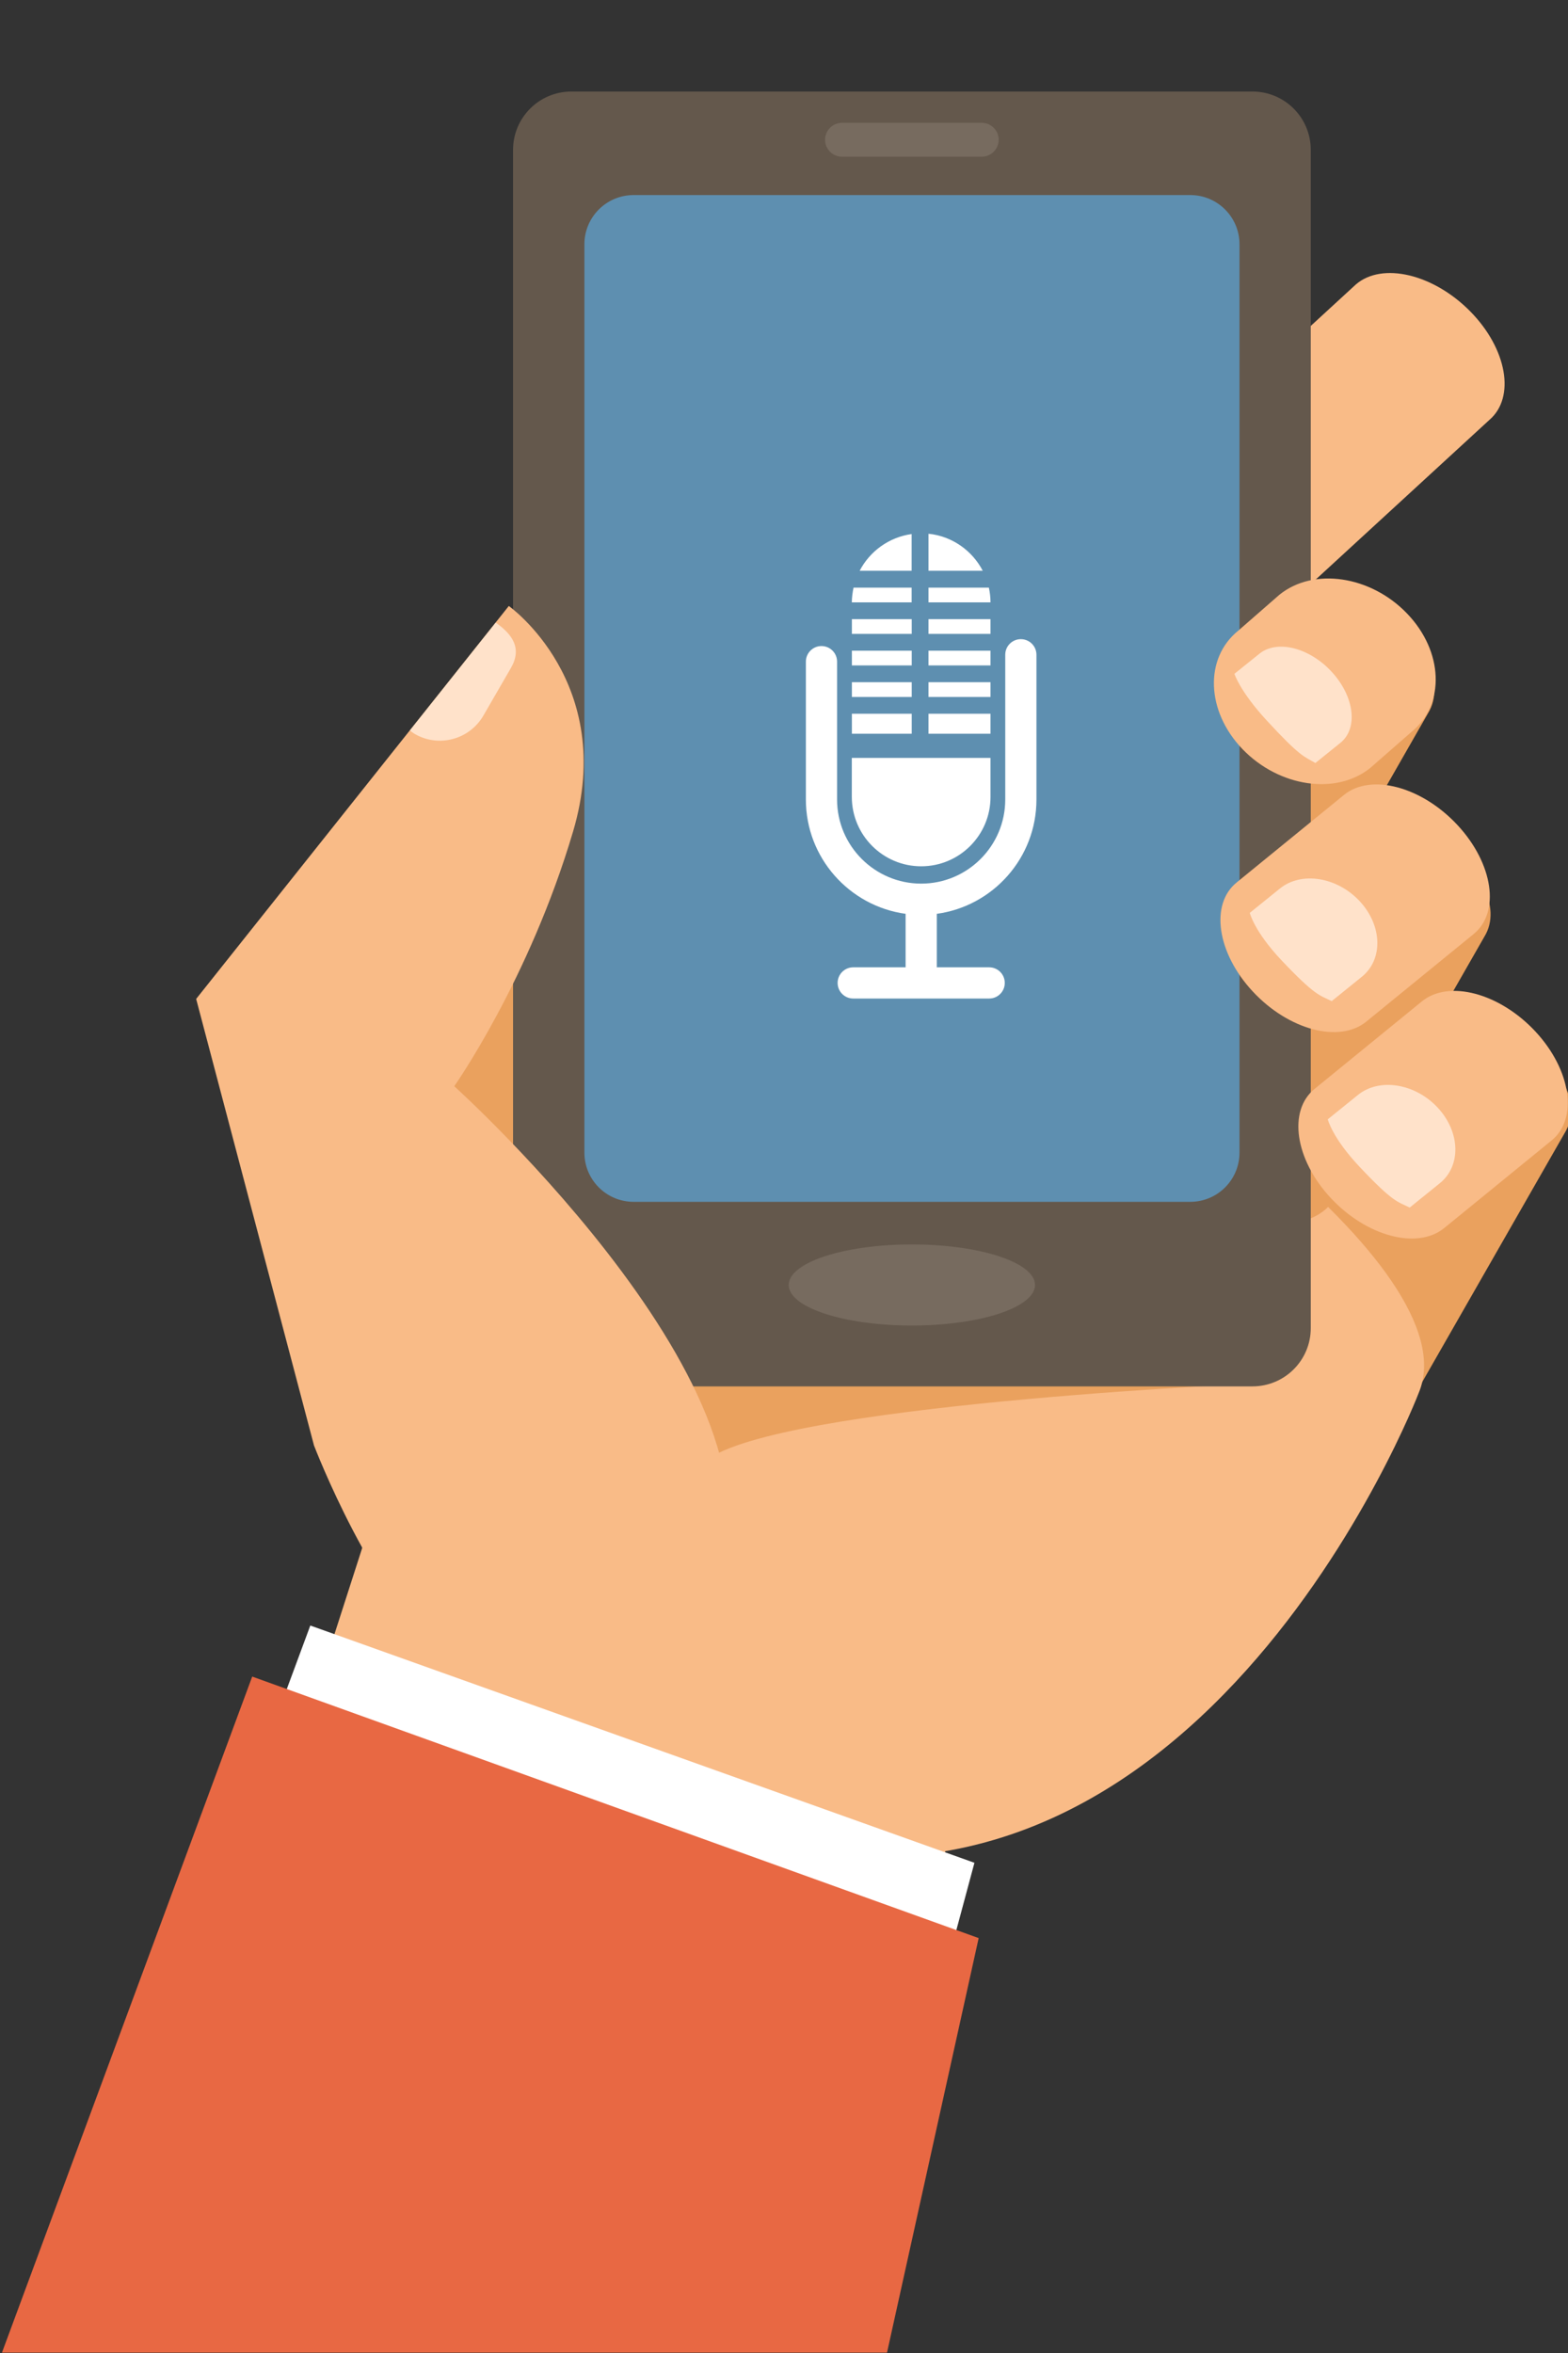 <?xml version="1.0" encoding="utf-8"?>
<svg version="1.1" id="sticker-dictation-color" xmlns="http://www.w3.org/2000/svg" xmlns:xlink="http://www.w3.org/1999/xlink" x="0px"
	 y="0px" viewBox="0 0 2000 3000" style="enable-background:new 0 0 2000 3000;" preserveAspectRatio="xMidYMid meet"
	 xml:space="preserve">
<rect x="0" y="0" width="2000" height="3000" fill="#333333" stroke="none"/>
<style type="text/css">
	.st0{fill:#EAA15E;}
	.st1{fill:#F9BB87;}
	.st2{fill:#64584C;}
	.st3{fill:#5E8FB0;}
	.st4{fill:#776B5F;}
	.st5{fill:#FFE2CA;}
	.st6{fill:#FFFFFF;}
	.st7{fill:#E86843;}
</style>
<g>
	<g>
		<g>
			<g>
				<path class="st0" d="M1804.3,1779.1c-23.1,37.6-90,42.8-149.4,11.8l1-56.4c-59.3-31.1-62.1-76.2-39-113.8l164.1-288.7
					c23.1-37.6,90-42.9,149.3-11.8l0,0c59.3,31.1,88.7,86.7,65.5,124.3L1804.3,1779.1z"/>
			</g>
			<path class="st1" d="M917.3,2335.1l-154.1-86.8c-225.5-94.9-353.6-301.7-286.1-462l193.4-459.4
				c67.5-160.3,304.9-213.2,530.4-118.3l0,0c225.5,94.9,676.2,407.1,608.7,567.3C1809.6,1775.9,1520.4,2532.6,917.3,2335.1z"/>
			<path class="st0" d="M449.7,1584.6l86.1-221.5l467.5-547.5l516.7-239.9l-141.5,319.9l221.5,787.4l18.5,80
				c0,0-584.4,24.6-707.4,92.3c-80.9,44.5-221.5-67.7-221.5-67.7L449.7,1584.6z"/>
			<g>
				<path class="st1" d="M1552.7,854.2c-33.5,28.7-98.8,13.2-145.8-34.5l0,0c-46.9-47.7-57.9-109.7-24.3-138.4l346.9-318.7
					c33.5-28.8,98.8-13.3,145.8,34.4l0,0c47,47.7,57.9,109.7,24.4,138.4L1552.7,854.2z"/>
			</g>
			<g>
				<path class="st0" d="M1701.8,1528.9c-23.1,37.6-90,42.8-149.4,11.8l1-56.4c-59.3-31.1-62.1-76.2-39-113.8l164.1-288.7
					c23.1-37.6,90-42.9,149.3-11.8l0,0c59.3,31.1,88.7,86.7,65.5,124.3L1701.8,1528.9z"/>
			</g>
			<g>
				<path class="st0" d="M1630,1243.9c-23.1,37.6-90,42.8-149.4,11.8l1-56.4c-59.3-31.1-62.1-76.2-39-113.8l164.1-288.7
					c23.1-37.6,90-42.9,149.3-11.8l0,0c59.3,31.1,88.7,86.7,65.5,124.3L1630,1243.9z"/>
			</g>
			<g>
				<path class="st2" d="M1671.9,1693.3c0,41.1-33.3,74.3-74.4,74.3H728.8c-41.1,0-74.4-33.3-74.4-74.3V191.1
					c0-41.1,33.3-74.4,74.4-74.4h868.7c41.1,0,74.4,33.3,74.4,74.4V1693.3z"/>
				<path class="st3" d="M1581,1469.5c0,34.7-28.1,62.8-62.8,62.8h-710c-34.7,0-62.8-28.1-62.8-62.8V311.5
					c0-34.7,28.1-62.8,62.8-62.8h710c34.7,0,62.8,28.1,62.8,62.8V1469.5z"/>
				<path class="st4" d="M1273.8,178.2c0,11.9-9.7,21.6-21.6,21.6h-178.2c-11.9,0-21.6-9.7-21.6-21.6l0,0c0-11.9,9.7-21.6,21.6-21.6
					h178.2C1264.2,156.6,1273.8,166.3,1273.8,178.2L1273.8,178.2z"/>
				<path class="st4" d="M1320.2,1638.3c0,28.6-70.3,51.7-157.1,51.7c-86.8,0-157.1-23.1-157.1-51.7c0-28.6,70.3-51.7,157.1-51.7
					C1249.9,1586.6,1320.2,1609.7,1320.2,1638.3z"/>
			</g>
			<g>
				<path class="st1" d="M1742.5,1302.7c-34.4,27.7-99.1,10.4-144.7-38.7l0,0c-45.5-49-54.7-111.3-20.3-139l136.9-111.6
					c34.3-27.8,99.1-10.5,144.7,38.6l0,0c45.6,49.1,54.7,111.3,20.4,139L1742.5,1302.7z"/>
			</g>
			<path class="st5" d="M1698.6,1276.4l38.5-31.1c27.3-22.1,26.1-65.1-2.7-96.2c-28.9-31.1-74.5-38.4-101.8-16.3l-38.5,31.1
				c0,0,5.5,23.4,40.6,60.6C1678.2,1270.4,1683.1,1268.6,1698.6,1276.4z"/>
			<g>
				<g>
					<path class="st1" d="M1841.9,1565.9c-34.4,27.7-99.1,10.4-144.7-38.7l0,0c-45.5-49-54.7-111.3-20.3-139l136.9-111.6
						c34.3-27.8,99.1-10.4,144.7,38.6l0,0c45.6,49.1,54.7,111.3,20.4,139L1841.9,1565.9z"/>
				</g>
				<path class="st5" d="M1798.1,1539.6l38.5-31.1c27.3-22.1,26.1-65.1-2.7-96.2c-28.9-31.1-74.5-38.4-101.8-16.3l-38.5,31.1
					c0,0,5.5,23.4,40.6,60.6C1777.6,1533.7,1782.6,1531.9,1798.1,1539.6z"/>
			</g>
			<g>
				<g>
					<path class="st1" d="M1747.8,979.1c-43.5,35.1-116.3,24.4-162.9-23.9l0,0c-46.5-48.3-49-116-5.5-151.1l52.5-45.8
						c43.4-35.2,116.3-24.5,162.8,23.9l0,0c46.5,48.3,49,116,5.5,151.1L1747.8,979.1z"/>
				</g>
			</g>
			<g>
				<path class="st1" d="M566.6,2107.4c-89.3-64.3-166.1-264.5-166.1-264.5l-150.3-569.3l398.8-501c0,0,138.2,97.9,82,287.4
					c-56.1,189.5-151.6,324.9-151.6,324.9s462.3,416.8,323.1,641C834.8,2135.3,716.4,2215.3,566.6,2107.4z"/>
				<path class="st5" d="M632.3,793.8L522.8,931.3c2,1.5,3.9,3.1,6.1,4.4c30.7,17.8,69.9,7.3,87.7-23.4l35-60.5
					C666.1,826.8,654,809.1,632.3,793.8z"/>
			</g>
			<path class="st5" d="M1677.8,972.8l31.9-25.7c22.7-18.3,18-58.5-10.5-89.9c-28.5-31.4-70-42-92.7-23.8l-32,25.7
				c0,0,6.9,22.3,41.5,59.8C1659,965.5,1663.3,964.3,1677.8,972.8z"/>
		</g>
		<g>
			<rect x="1086.6" y="789.4" class="st6" width="76.3" height="18.8"/>
			<rect x="1086.6" y="869.8" class="st6" width="76.3" height="18.8"/>
			<rect x="1086.6" y="910" class="st6" width="76.3" height="25.5"/>
			<path class="st6" d="M1184.3,680.5v47.2h69.2C1240.1,702,1214.5,683.6,1184.3,680.5z"/>
			<rect x="1184.3" y="910" class="st6" width="79.1" height="25.5"/>
			<path class="st6" d="M1162.8,749.2h-74.1c-1.3,6.1-2.1,12.3-2.2,18.8h76.3V749.2z"/>
			<path class="st6" d="M1175,1104.5c48.8,0,88.4-39.6,88.4-88.4v-49.8h-176.9v49.8C1086.6,1064.9,1126.2,1104.5,1175,1104.5z"/>
			<path class="st6" d="M1162.8,680.9c-28.9,4-53.3,21.9-66.3,46.8h66.3V680.9z"/>
			<rect x="1086.6" y="829.6" class="st6" width="76.3" height="18.8"/>
			<rect x="1184.3" y="789.4" class="st6" width="79.1" height="18.8"/>
			<path class="st6" d="M1261.3,749.2h-77v18.8h79.1C1263.4,761.5,1262.6,755.2,1261.3,749.2z"/>
			<rect x="1184.3" y="829.6" class="st6" width="79.1" height="18.8"/>
			<rect x="1184.3" y="869.8" class="st6" width="79.1" height="18.8"/>
			<path class="st6" d="M1194.9,1165.1c71.7-9.8,127.1-71.3,127.1-145.7V834.8c0-11-8.9-19.9-19.9-19.9c-11,0-19.9,8.9-19.9,19.9
				v184.6c0,59.1-48.1,107.2-107.2,107.2c-59.1,0-107.3-48.1-107.3-107.2V843.6c0-11-8.9-19.9-19.9-19.9c-11,0-19.9,8.9-19.9,19.9
				v175.8c0,74.3,55.5,135.9,127.2,145.7v67.4c0,0.3,0.1,0.5,0.1,0.8h-66.9c-11,0-19.9,8.9-19.9,19.9c0,11,8.9,19.9,19.9,19.9h173.4
				c11,0,19.9-8.9,19.9-19.9c0-11-8.9-19.9-19.9-19.9h-66.9c0-0.3,0.1-0.5,0.1-0.8V1165.1z"/>
		</g>
	</g>
	<polygon class="st1" points="233.1,2684.7 464.2,1966.7 1229.1,2230.3 1116.5,2854.7 	"/>
	<polygon class="st6" points="76.6,2934.3 1093.7,2930.2 1242.9,2375 395.8,2072.5 	"/>
	<polygon class="st7" points="2.5,2999.5 1131.4,2999.5 1248.3,2471 321.7,2137.6 	"/>
</g>
</svg>
